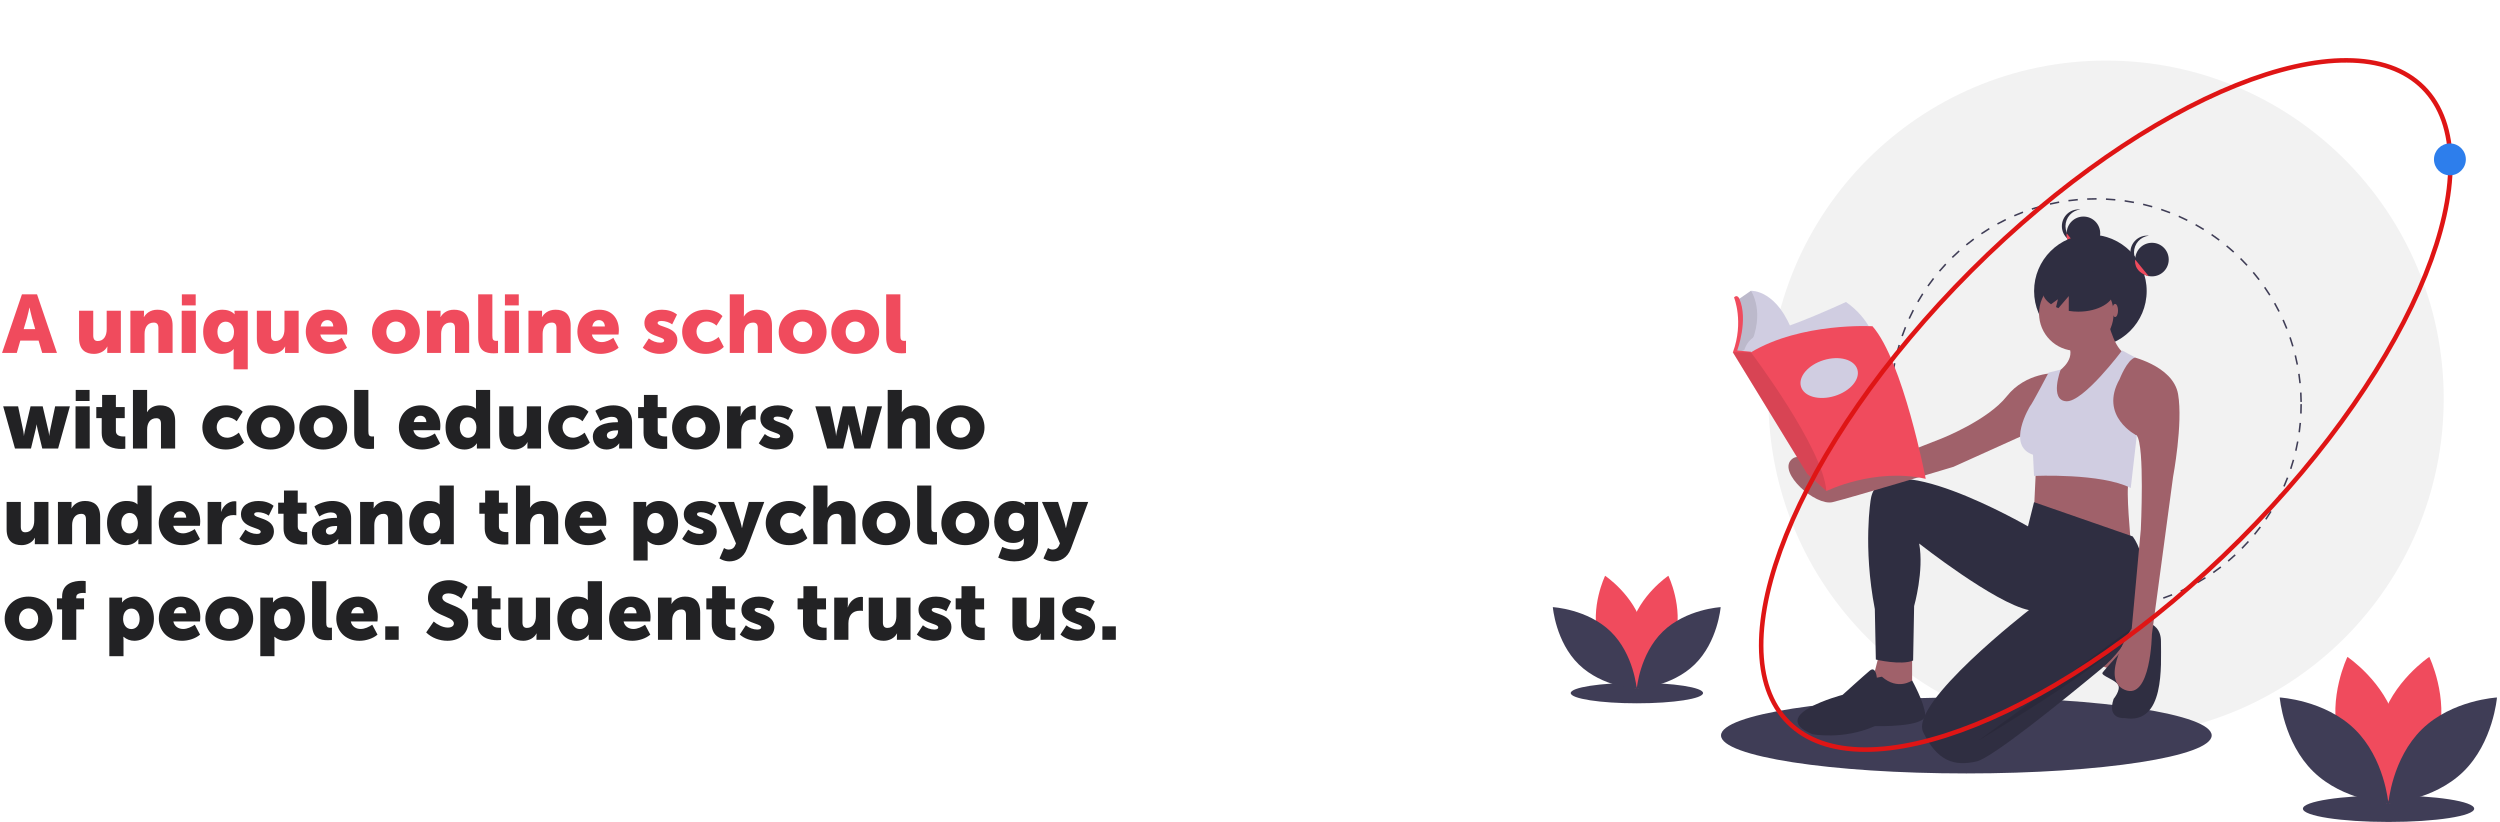 <svg width="1098" height="361" viewBox="0 0 1098 361" fill="none" xmlns="http://www.w3.org/2000/svg">
<path d="M0.892 155H7.372L8.92 149.6H16.948L18.532 155H25.012L16.264 129.26H9.64L0.892 155ZM10.396 144.56L11.872 139.556C12.34 137.936 12.916 135.128 12.916 135.128H12.988C12.988 135.128 13.564 137.936 14.032 139.556L15.472 144.56H10.396ZM34.724 148.484C34.724 153.704 37.64 155.432 41.312 155.432C43.796 155.432 46.1 154.208 47.108 152.228H47.18C47.18 152.228 47.108 152.768 47.108 153.38V155H53.084V136.46H46.856V144.668C46.856 147.44 45.596 149.78 42.932 149.78C41.636 149.78 40.952 149.06 40.952 147.332V136.46H34.724V148.484ZM57.264 155H63.492V146.612C63.492 143.984 64.752 141.68 67.524 141.68C68.892 141.68 69.576 142.4 69.576 144.128V155H75.804V142.976C75.804 137.756 72.888 136.028 69.144 136.028C65.868 136.028 64.104 137.792 63.24 139.232H63.168C63.168 139.232 63.24 138.692 63.24 138.08V136.46H57.264V155ZM79.871 134.12H85.955V129.26H79.871V134.12ZM79.799 155H86.027V136.46H79.799V155ZM89.233 145.712C89.233 151.472 92.545 155.432 97.585 155.432C99.313 155.432 101.329 154.82 102.589 153.344H102.661C102.661 153.344 102.589 153.992 102.589 154.928V162.2H108.817V136.46H102.985V137C102.985 137.612 103.057 138.008 103.057 138.008H102.985C101.689 136.568 99.565 136.028 97.693 136.028C92.761 136.028 89.233 139.844 89.233 145.712ZM95.497 145.712C95.497 142.868 97.189 141.284 99.133 141.284C101.581 141.284 102.769 143.48 102.769 145.712C102.769 148.916 101.005 150.284 99.133 150.284C96.973 150.284 95.497 148.484 95.497 145.712ZM112.806 148.484C112.806 153.704 115.722 155.432 119.394 155.432C121.878 155.432 124.182 154.208 125.19 152.228H125.262C125.262 152.228 125.19 152.768 125.19 153.38V155H131.166V136.46H124.938V144.668C124.938 147.44 123.678 149.78 121.014 149.78C119.718 149.78 119.034 149.06 119.034 147.332V136.46H112.806V148.484ZM134.302 145.712C134.302 150.644 137.866 155.432 144.49 155.432C147.334 155.432 150.394 154.46 152.41 152.732L150.106 148.376C148.594 149.384 146.83 150.248 144.994 150.248C143.014 150.248 141.142 149.204 140.674 146.936H152.374C152.446 146.288 152.518 145.64 152.518 144.992C152.518 139.844 149.422 136.028 143.95 136.028C137.974 136.028 134.302 140.276 134.302 145.712ZM140.818 143.372C141.142 141.896 142.006 140.6 143.806 140.6C145.39 140.6 146.362 141.86 146.362 143.372H140.818ZM163.376 145.784C163.376 151.58 168.056 155.432 173.888 155.432C179.72 155.432 184.4 151.58 184.4 145.784C184.4 139.952 179.72 136.028 173.852 136.028C168.056 136.028 163.376 139.952 163.376 145.784ZM169.676 145.784C169.676 142.976 171.62 141.212 173.888 141.212C176.156 141.212 178.1 142.976 178.1 145.784C178.1 148.556 176.156 150.248 173.888 150.248C171.62 150.248 169.676 148.556 169.676 145.784ZM187.518 155H193.746V146.612C193.746 143.984 195.006 141.68 197.778 141.68C199.146 141.68 199.83 142.4 199.83 144.128V155H206.058V142.976C206.058 137.756 203.142 136.028 199.398 136.028C196.122 136.028 194.358 137.792 193.494 139.232H193.422C193.422 139.232 193.494 138.692 193.494 138.08V136.46H187.518V155ZM210.017 148.16C210.017 154.388 213.545 155.18 216.857 155.18C217.649 155.18 218.297 155.108 218.729 155.072V149.672C218.441 149.708 218.153 149.708 217.973 149.708C216.569 149.708 216.245 149.096 216.245 147.332V129.26H210.017V148.16ZM221.762 134.12H227.846V129.26H221.762V134.12ZM221.69 155H227.918V136.46H221.69V155ZM232.096 155H238.324V146.612C238.324 143.984 239.584 141.68 242.356 141.68C243.724 141.68 244.408 142.4 244.408 144.128V155H250.636V142.976C250.636 137.756 247.72 136.028 243.976 136.028C240.7 136.028 238.936 137.792 238.072 139.232H238C238 139.232 238.072 138.692 238.072 138.08V136.46H232.096V155ZM253.587 145.712C253.587 150.644 257.151 155.432 263.775 155.432C266.619 155.432 269.679 154.46 271.695 152.732L269.391 148.376C267.879 149.384 266.115 150.248 264.279 150.248C262.299 150.248 260.427 149.204 259.959 146.936H271.659C271.731 146.288 271.803 145.64 271.803 144.992C271.803 139.844 268.707 136.028 263.235 136.028C257.259 136.028 253.587 140.276 253.587 145.712ZM260.103 143.372C260.427 141.896 261.291 140.6 263.091 140.6C264.675 140.6 265.647 141.86 265.647 143.372H260.103ZM282.301 152.696C284.353 154.532 287.197 155.432 289.861 155.432C294.613 155.432 297.493 152.804 297.493 149.348C297.493 143.336 288.817 143.804 288.817 141.86C288.817 141.356 289.213 140.96 290.545 140.96C292.129 140.96 294.145 141.608 295.225 142.472L297.349 138.152C295.477 136.64 293.101 136.028 290.725 136.028C286.441 136.028 283.021 138.08 283.021 141.896C283.021 147.98 291.697 147.548 291.697 149.528C291.697 150.104 291.265 150.5 290.005 150.5C288.241 150.5 286.333 149.78 284.965 148.628L282.301 152.696ZM299.607 145.712C299.607 150.824 303.314 155.432 309.939 155.432C313.035 155.432 316.059 154.244 317.895 152.372L315.627 148.016C314.295 149.168 312.351 150.248 310.551 150.248C307.419 150.248 305.907 147.836 305.907 145.64C305.907 143.444 307.383 141.212 310.335 141.212C311.955 141.212 313.611 141.968 314.691 143.012L317.319 138.836C315.483 136.856 312.531 136.028 309.939 136.028C303.279 136.028 299.607 140.744 299.607 145.712ZM320.514 155H326.742V146.648C326.742 143.804 328.074 141.68 330.774 141.68C332.142 141.68 332.826 142.4 332.826 144.128V155H339.054V142.976C339.054 137.756 336.138 136.028 332.394 136.028C329.946 136.028 327.786 137.144 326.742 138.98H326.67C326.67 138.98 326.742 138.332 326.742 137.396V129.26H320.514V155ZM342.005 145.784C342.005 151.58 346.685 155.432 352.517 155.432C358.349 155.432 363.029 151.58 363.029 145.784C363.029 139.952 358.349 136.028 352.481 136.028C346.685 136.028 342.005 139.952 342.005 145.784ZM348.305 145.784C348.305 142.976 350.249 141.212 352.517 141.212C354.785 141.212 356.729 142.976 356.729 145.784C356.729 148.556 354.785 150.248 352.517 150.248C350.249 150.248 348.305 148.556 348.305 145.784ZM365.103 145.784C365.103 151.58 369.783 155.432 375.615 155.432C381.447 155.432 386.127 151.58 386.127 145.784C386.127 139.952 381.447 136.028 375.579 136.028C369.783 136.028 365.103 139.952 365.103 145.784ZM371.403 145.784C371.403 142.976 373.347 141.212 375.615 141.212C377.883 141.212 379.827 142.976 379.827 145.784C379.827 148.556 377.883 150.248 375.615 150.248C373.347 150.248 371.403 148.556 371.403 145.784ZM389.208 148.16C389.208 154.388 392.736 155.18 396.048 155.18C396.84 155.18 397.488 155.108 397.92 155.072V149.672C397.632 149.708 397.344 149.708 397.164 149.708C395.76 149.708 395.436 149.096 395.436 147.332V129.26H389.208V148.16Z" fill="#F04B5D"/>
<path d="M6.58 197H13.6L15.688 188.432C15.94 187.424 16.048 186.452 16.048 186.452H16.12C16.12 186.452 16.228 187.424 16.48 188.432L18.568 197H25.516L30.7 178.46H24.22L21.916 189.404C21.7 190.412 21.664 191.348 21.664 191.348H21.592C21.592 191.348 21.556 190.412 21.304 189.404L18.748 178.46H13.42L10.864 189.404C10.612 190.412 10.54 191.348 10.54 191.348H10.468C10.468 191.348 10.468 190.412 10.252 189.404L7.948 178.46H1.396L6.58 197ZM33.254 176.12H39.338V171.26H33.254V176.12ZM33.182 197H39.41V178.46H33.182V197ZM44.668 190.16C44.668 196.388 50.392 197.18 53.344 197.18C54.064 197.18 54.568 197.108 55.036 197.072V191.672C54.64 191.708 54.424 191.708 54.208 191.708C53.02 191.708 50.896 191.42 50.896 189.332V183.644H54.784V178.784H50.896V173.456H44.848V178.784H42.292V183.644H44.668V190.16ZM58.389 197H64.617V188.648C64.617 185.804 65.949 183.68 68.649 183.68C70.017 183.68 70.701 184.4 70.701 186.128V197H76.929V184.976C76.929 179.756 74.013 178.028 70.269 178.028C67.821 178.028 65.661 179.144 64.617 180.98H64.545C64.545 180.98 64.617 180.332 64.617 179.396V171.26H58.389V197ZM88.88 187.712C88.88 192.824 92.588 197.432 99.212 197.432C102.308 197.432 105.332 196.244 107.168 194.372L104.9 190.016C103.568 191.168 101.624 192.248 99.824 192.248C96.692 192.248 95.18 189.836 95.18 187.64C95.18 185.444 96.656 183.212 99.608 183.212C101.228 183.212 102.884 183.968 103.964 185.012L106.592 180.836C104.756 178.856 101.804 178.028 99.212 178.028C92.552 178.028 88.88 182.744 88.88 187.712ZM108.357 187.784C108.357 193.58 113.037 197.432 118.869 197.432C124.701 197.432 129.381 193.58 129.381 187.784C129.381 181.952 124.701 178.028 118.833 178.028C113.037 178.028 108.357 181.952 108.357 187.784ZM114.657 187.784C114.657 184.976 116.601 183.212 118.869 183.212C121.137 183.212 123.081 184.976 123.081 187.784C123.081 190.556 121.137 192.248 118.869 192.248C116.601 192.248 114.657 190.556 114.657 187.784ZM131.454 187.784C131.454 193.58 136.134 197.432 141.966 197.432C147.798 197.432 152.478 193.58 152.478 187.784C152.478 181.952 147.798 178.028 141.93 178.028C136.134 178.028 131.454 181.952 131.454 187.784ZM137.754 187.784C137.754 184.976 139.698 183.212 141.966 183.212C144.234 183.212 146.178 184.976 146.178 187.784C146.178 190.556 144.234 192.248 141.966 192.248C139.698 192.248 137.754 190.556 137.754 187.784ZM155.56 190.16C155.56 196.388 159.088 197.18 162.4 197.18C163.192 197.18 163.84 197.108 164.272 197.072V191.672C163.984 191.708 163.696 191.708 163.516 191.708C162.112 191.708 161.788 191.096 161.788 189.332V171.26H155.56V190.16ZM175.189 187.712C175.189 192.644 178.753 197.432 185.377 197.432C188.221 197.432 191.281 196.46 193.297 194.732L190.993 190.376C189.481 191.384 187.717 192.248 185.881 192.248C183.901 192.248 182.029 191.204 181.561 188.936H193.261C193.333 188.288 193.405 187.64 193.405 186.992C193.405 181.844 190.309 178.028 184.837 178.028C178.861 178.028 175.189 182.276 175.189 187.712ZM181.705 185.372C182.029 183.896 182.893 182.6 184.693 182.6C186.277 182.6 187.249 183.86 187.249 185.372H181.705ZM195.686 187.712C195.686 193.472 198.998 197.432 204.038 197.432C206.234 197.432 208.25 196.496 209.402 194.732H209.474C209.474 194.732 209.438 195.2 209.438 195.776V197H215.27V171.26H209.042V178.676C209.042 179.144 209.078 179.504 209.078 179.504H209.006C207.782 178.28 205.802 178.028 204.146 178.028C199.214 178.028 195.686 181.844 195.686 187.712ZM201.95 187.712C201.95 184.868 203.642 183.284 205.586 183.284C208.034 183.284 209.222 185.48 209.222 187.712C209.222 190.916 207.458 192.284 205.586 192.284C203.426 192.284 201.95 190.484 201.95 187.712ZM219.26 190.484C219.26 195.704 222.176 197.432 225.848 197.432C228.332 197.432 230.636 196.208 231.644 194.228H231.716C231.716 194.228 231.644 194.768 231.644 195.38V197H237.62V178.46H231.392V186.668C231.392 189.44 230.132 191.78 227.468 191.78C226.172 191.78 225.488 191.06 225.488 189.332V178.46H219.26V190.484ZM240.755 187.712C240.755 192.824 244.463 197.432 251.087 197.432C254.183 197.432 257.207 196.244 259.043 194.372L256.775 190.016C255.443 191.168 253.499 192.248 251.699 192.248C248.567 192.248 247.055 189.836 247.055 187.64C247.055 185.444 248.531 183.212 251.483 183.212C253.103 183.212 254.759 183.968 255.839 185.012L258.467 180.836C256.631 178.856 253.679 178.028 251.087 178.028C244.427 178.028 240.755 182.744 240.755 187.712ZM260.366 191.78C260.366 194.984 262.85 197.432 266.414 197.432C268.538 197.432 270.698 196.46 271.922 194.732H271.994C271.994 194.732 271.922 195.272 271.922 195.884V197H277.61V185.588C277.61 180.872 274.442 178.028 269.33 178.028C266.306 178.028 263.066 179.216 261.482 180.44L263.642 184.832C265.118 183.86 266.954 183.068 268.754 183.068C270.122 183.068 271.382 183.572 271.382 185.12V185.444H270.842C266.27 185.444 260.366 186.812 260.366 191.78ZM266.522 191.204C266.522 189.512 268.97 189.008 270.878 189.008H271.454V189.512C271.454 191.024 270.086 192.788 268.286 192.788C267.134 192.788 266.522 192.068 266.522 191.204ZM282.641 190.16C282.641 196.388 288.365 197.18 291.317 197.18C292.037 197.18 292.541 197.108 293.009 197.072V191.672C292.613 191.708 292.397 191.708 292.181 191.708C290.993 191.708 288.869 191.42 288.869 189.332V183.644H292.757V178.784H288.869V173.456H282.821V178.784H280.265V183.644H282.641V190.16ZM295.177 187.784C295.177 193.58 299.857 197.432 305.689 197.432C311.521 197.432 316.201 193.58 316.201 187.784C316.201 181.952 311.521 178.028 305.653 178.028C299.857 178.028 295.177 181.952 295.177 187.784ZM301.477 187.784C301.477 184.976 303.421 183.212 305.689 183.212C307.957 183.212 309.901 184.976 309.901 187.784C309.901 190.556 307.957 192.248 305.689 192.248C303.421 192.248 301.477 190.556 301.477 187.784ZM319.318 197H325.546V189.8C325.546 186.416 327.202 184.22 330.658 184.22C331.09 184.22 331.702 184.256 331.918 184.328V178.208C331.702 178.172 331.45 178.136 331.198 178.136C328.426 178.136 326.086 180.224 325.294 182.744H325.222C325.222 182.744 325.294 182.204 325.294 181.592V178.46H319.318V197ZM333.243 194.696C335.295 196.532 338.139 197.432 340.803 197.432C345.555 197.432 348.435 194.804 348.435 191.348C348.435 185.336 339.759 185.804 339.759 183.86C339.759 183.356 340.155 182.96 341.487 182.96C343.071 182.96 345.087 183.608 346.167 184.472L348.291 180.152C346.419 178.64 344.043 178.028 341.667 178.028C337.383 178.028 333.963 180.08 333.963 183.896C333.963 189.98 342.639 189.548 342.639 191.528C342.639 192.104 342.207 192.5 340.947 192.5C339.183 192.5 337.275 191.78 335.907 190.628L333.243 194.696ZM363.275 197H370.295L372.383 188.432C372.635 187.424 372.743 186.452 372.743 186.452H372.815C372.815 186.452 372.923 187.424 373.175 188.432L375.263 197H382.211L387.395 178.46H380.915L378.611 189.404C378.395 190.412 378.359 191.348 378.359 191.348H378.287C378.287 191.348 378.251 190.412 377.999 189.404L375.443 178.46H370.115L367.559 189.404C367.307 190.412 367.235 191.348 367.235 191.348H367.163C367.163 191.348 367.163 190.412 366.947 189.404L364.643 178.46H358.091L363.275 197ZM389.877 197H396.105V188.648C396.105 185.804 397.437 183.68 400.137 183.68C401.505 183.68 402.189 184.4 402.189 186.128V197H408.417V184.976C408.417 179.756 405.501 178.028 401.757 178.028C399.309 178.028 397.149 179.144 396.105 180.98H396.033C396.033 180.98 396.105 180.332 396.105 179.396V171.26H389.877V197ZM411.368 187.784C411.368 193.58 416.048 197.432 421.88 197.432C427.712 197.432 432.392 193.58 432.392 187.784C432.392 181.952 427.712 178.028 421.844 178.028C416.048 178.028 411.368 181.952 411.368 187.784ZM417.668 187.784C417.668 184.976 419.612 183.212 421.88 183.212C424.148 183.212 426.092 184.976 426.092 187.784C426.092 190.556 424.148 192.248 421.88 192.248C419.612 192.248 417.668 190.556 417.668 187.784ZM2.908 232.484C2.908 237.704 5.824 239.432 9.496 239.432C11.98 239.432 14.284 238.208 15.292 236.228H15.364C15.364 236.228 15.292 236.768 15.292 237.38V239H21.268V220.46H15.04V228.668C15.04 231.44 13.78 233.78 11.116 233.78C9.82 233.78 9.136 233.06 9.136 231.332V220.46H2.908V232.484ZM25.447 239H31.675V230.612C31.675 227.984 32.935 225.68 35.707 225.68C37.075 225.68 37.759 226.4 37.759 228.128V239H43.987V226.976C43.987 221.756 41.071 220.028 37.327 220.028C34.051 220.028 32.287 221.792 31.423 223.232H31.351C31.351 223.232 31.423 222.692 31.423 222.08V220.46H25.447V239ZM47.011 229.712C47.011 235.472 50.322 239.432 55.362 239.432C57.559 239.432 59.575 238.496 60.727 236.732H60.798C60.798 236.732 60.763 237.2 60.763 237.776V239H66.594V213.26H60.367V220.676C60.367 221.144 60.403 221.504 60.403 221.504H60.331C59.106 220.28 57.127 220.028 55.471 220.028C50.538 220.028 47.011 223.844 47.011 229.712ZM53.275 229.712C53.275 226.868 54.967 225.284 56.91 225.284C59.358 225.284 60.547 227.48 60.547 229.712C60.547 232.916 58.782 234.284 56.91 234.284C54.751 234.284 53.275 232.484 53.275 229.712ZM69.72 229.712C69.72 234.644 73.284 239.432 79.908 239.432C82.752 239.432 85.812 238.46 87.828 236.732L85.524 232.376C84.012 233.384 82.248 234.248 80.412 234.248C78.432 234.248 76.56 233.204 76.092 230.936H87.792C87.864 230.288 87.936 229.64 87.936 228.992C87.936 223.844 84.84 220.028 79.368 220.028C73.392 220.028 69.72 224.276 69.72 229.712ZM76.236 227.372C76.56 225.896 77.424 224.6 79.224 224.6C80.808 224.6 81.78 225.86 81.78 227.372H76.236ZM91.19 239H97.418V231.8C97.418 228.416 99.074 226.22 102.53 226.22C102.962 226.22 103.574 226.256 103.79 226.328V220.208C103.574 220.172 103.322 220.136 103.07 220.136C100.298 220.136 97.958 222.224 97.166 224.744H97.094C97.094 224.744 97.166 224.204 97.166 223.592V220.46H91.19V239ZM105.114 236.696C107.166 238.532 110.01 239.432 112.674 239.432C117.426 239.432 120.306 236.804 120.306 233.348C120.306 227.336 111.63 227.804 111.63 225.86C111.63 225.356 112.026 224.96 113.358 224.96C114.942 224.96 116.958 225.608 118.038 226.472L120.162 222.152C118.29 220.64 115.914 220.028 113.538 220.028C109.254 220.028 105.834 222.08 105.834 225.896C105.834 231.98 114.51 231.548 114.51 233.528C114.51 234.104 114.078 234.5 112.818 234.5C111.054 234.5 109.146 233.78 107.778 232.628L105.114 236.696ZM124.543 232.16C124.543 238.388 130.267 239.18 133.219 239.18C133.939 239.18 134.443 239.108 134.911 239.072V233.672C134.515 233.708 134.299 233.708 134.083 233.708C132.895 233.708 130.771 233.42 130.771 231.332V225.644H134.659V220.784H130.771V215.456H124.723V220.784H122.167V225.644H124.543V232.16ZM136.968 233.78C136.968 236.984 139.452 239.432 143.016 239.432C145.14 239.432 147.3 238.46 148.524 236.732H148.596C148.596 236.732 148.524 237.272 148.524 237.884V239H154.212V227.588C154.212 222.872 151.044 220.028 145.932 220.028C142.908 220.028 139.668 221.216 138.084 222.44L140.244 226.832C141.72 225.86 143.556 225.068 145.356 225.068C146.724 225.068 147.984 225.572 147.984 227.12V227.444H147.444C142.872 227.444 136.968 228.812 136.968 233.78ZM143.124 233.204C143.124 231.512 145.572 231.008 147.48 231.008H148.056V231.512C148.056 233.024 146.688 234.788 144.888 234.788C143.736 234.788 143.124 234.068 143.124 233.204ZM158.162 239H164.39V230.612C164.39 227.984 165.65 225.68 168.422 225.68C169.79 225.68 170.474 226.4 170.474 228.128V239H176.702V226.976C176.702 221.756 173.786 220.028 170.042 220.028C166.766 220.028 165.002 221.792 164.138 223.232H164.066C164.066 223.232 164.138 222.692 164.138 222.08V220.46H158.162V239ZM179.725 229.712C179.725 235.472 183.037 239.432 188.077 239.432C190.273 239.432 192.289 238.496 193.441 236.732H193.513C193.513 236.732 193.477 237.2 193.477 237.776V239H199.309V213.26H193.081V220.676C193.081 221.144 193.117 221.504 193.117 221.504H193.045C191.821 220.28 189.841 220.028 188.185 220.028C183.253 220.028 179.725 223.844 179.725 229.712ZM185.989 229.712C185.989 226.868 187.681 225.284 189.625 225.284C192.073 225.284 193.261 227.48 193.261 229.712C193.261 232.916 191.497 234.284 189.625 234.284C187.465 234.284 185.989 232.484 185.989 229.712ZM212.891 232.16C212.891 238.388 218.615 239.18 221.567 239.18C222.287 239.18 222.791 239.108 223.259 239.072V233.672C222.863 233.708 222.647 233.708 222.431 233.708C221.243 233.708 219.119 233.42 219.119 231.332V225.644H223.007V220.784H219.119V215.456H213.071V220.784H210.515V225.644H212.891V232.16ZM226.611 239H232.839V230.648C232.839 227.804 234.171 225.68 236.871 225.68C238.239 225.68 238.923 226.4 238.923 228.128V239H245.151V226.976C245.151 221.756 242.235 220.028 238.491 220.028C236.043 220.028 233.883 221.144 232.839 222.98H232.767C232.767 222.98 232.839 222.332 232.839 221.396V213.26H226.611V239ZM248.103 229.712C248.103 234.644 251.667 239.432 258.291 239.432C261.135 239.432 264.195 238.46 266.211 236.732L263.907 232.376C262.395 233.384 260.631 234.248 258.795 234.248C256.815 234.248 254.943 233.204 254.475 230.936H266.175C266.247 230.288 266.319 229.64 266.319 228.992C266.319 223.844 263.223 220.028 257.751 220.028C251.775 220.028 248.103 224.276 248.103 229.712ZM254.619 227.372C254.943 225.896 255.807 224.6 257.607 224.6C259.191 224.6 260.163 225.86 260.163 227.372H254.619ZM278.221 246.2H284.449V239.252C284.449 238.316 284.377 237.668 284.377 237.668H284.449C285.781 238.82 287.437 239.432 289.165 239.432C294.097 239.432 297.805 235.616 297.805 229.748C297.805 223.988 294.493 220.028 289.453 220.028C287.221 220.028 285.097 220.892 283.837 222.584H283.765C283.765 222.584 283.837 222.008 283.837 221.396V220.46H278.221V246.2ZM284.269 229.856C284.269 226.652 286.033 225.284 287.905 225.284C290.065 225.284 291.541 227.084 291.541 229.856C291.541 232.7 289.849 234.284 287.905 234.284C285.457 234.284 284.269 232.088 284.269 229.856ZM299.598 236.696C301.65 238.532 304.494 239.432 307.158 239.432C311.91 239.432 314.79 236.804 314.79 233.348C314.79 227.336 306.114 227.804 306.114 225.86C306.114 225.356 306.51 224.96 307.842 224.96C309.426 224.96 311.442 225.608 312.522 226.472L314.646 222.152C312.774 220.64 310.398 220.028 308.022 220.028C303.738 220.028 300.318 222.08 300.318 225.896C300.318 231.98 308.994 231.548 308.994 233.528C308.994 234.104 308.562 234.5 307.302 234.5C305.538 234.5 303.63 233.78 302.262 232.628L299.598 236.696ZM317.987 240.692L316.007 245.264C316.007 245.264 317.879 246.56 320.327 246.56C323.279 246.56 326.519 245.12 328.067 240.98L335.663 220.46H328.859L326.519 229.1C326.267 230.108 325.907 231.872 325.907 231.872H325.835C325.835 231.872 325.475 230 325.151 228.992L322.415 220.46H315.359L323.243 238.64L322.883 239.504C322.235 241.088 320.903 241.376 319.895 241.376C318.995 241.376 317.987 240.692 317.987 240.692ZM336.31 229.712C336.31 234.824 340.018 239.432 346.642 239.432C349.738 239.432 352.762 238.244 354.598 236.372L352.33 232.016C350.998 233.168 349.054 234.248 347.254 234.248C344.122 234.248 342.61 231.836 342.61 229.64C342.61 227.444 344.086 225.212 347.038 225.212C348.658 225.212 350.314 225.968 351.394 227.012L354.022 222.836C352.186 220.856 349.234 220.028 346.642 220.028C339.982 220.028 336.31 224.744 336.31 229.712ZM357.217 239H363.445V230.648C363.445 227.804 364.777 225.68 367.477 225.68C368.845 225.68 369.529 226.4 369.529 228.128V239H375.757V226.976C375.757 221.756 372.841 220.028 369.097 220.028C366.649 220.028 364.489 221.144 363.445 222.98H363.373C363.373 222.98 363.445 222.332 363.445 221.396V213.26H357.217V239ZM378.708 229.784C378.708 235.58 383.388 239.432 389.22 239.432C395.052 239.432 399.732 235.58 399.732 229.784C399.732 223.952 395.052 220.028 389.184 220.028C383.388 220.028 378.708 223.952 378.708 229.784ZM385.008 229.784C385.008 226.976 386.952 225.212 389.22 225.212C391.488 225.212 393.432 226.976 393.432 229.784C393.432 232.556 391.488 234.248 389.22 234.248C386.952 234.248 385.008 232.556 385.008 229.784ZM402.814 232.16C402.814 238.388 406.342 239.18 409.654 239.18C410.446 239.18 411.094 239.108 411.526 239.072V233.672C411.238 233.708 410.95 233.708 410.77 233.708C409.366 233.708 409.042 233.096 409.042 231.332V213.26H402.814V232.16ZM413.442 229.784C413.442 235.58 418.122 239.432 423.954 239.432C429.786 239.432 434.466 235.58 434.466 229.784C434.466 223.952 429.786 220.028 423.918 220.028C418.122 220.028 413.442 223.952 413.442 229.784ZM419.742 229.784C419.742 226.976 421.686 225.212 423.954 225.212C426.222 225.212 428.166 226.976 428.166 229.784C428.166 232.556 426.222 234.248 423.954 234.248C421.686 234.248 419.742 232.556 419.742 229.784ZM440.176 240.188L438.412 244.904C440.212 245.84 442.948 246.56 445.432 246.56C450.508 246.56 455.908 244.076 455.908 237.308V220.46H450.076V221.396C450.076 221.612 450.112 221.828 450.112 221.828H450.004C448.708 220.532 446.728 220.028 444.964 220.028C439.348 220.028 436.648 224.42 436.648 229.136C436.648 233.888 439.42 238.46 445 238.46C447.16 238.46 448.564 237.812 449.644 236.516H449.716C449.716 236.516 449.68 236.984 449.68 237.2V237.812C449.68 240.548 447.628 241.376 445.396 241.376C443.524 241.376 441.724 240.944 440.176 240.188ZM442.912 228.92C442.912 226.796 444.028 225.212 446.224 225.212C448.096 225.212 449.824 225.932 449.824 229.208C449.824 232.448 448.096 233.276 446.476 233.276C443.992 233.276 442.912 231.224 442.912 228.92ZM460.264 240.692L458.284 245.264C458.284 245.264 460.156 246.56 462.604 246.56C465.556 246.56 468.796 245.12 470.344 240.98L477.94 220.46H471.136L468.796 229.1C468.544 230.108 468.184 231.872 468.184 231.872H468.112C468.112 231.872 467.752 230 467.428 228.992L464.692 220.46H457.636L465.52 238.64L465.16 239.504C464.512 241.088 463.18 241.376 462.172 241.376C461.272 241.376 460.264 240.692 460.264 240.692ZM2.044 271.784C2.044 277.58 6.724 281.432 12.556 281.432C18.388 281.432 23.068 277.58 23.068 271.784C23.068 265.952 18.388 262.028 12.52 262.028C6.724 262.028 2.044 265.952 2.044 271.784ZM8.344 271.784C8.344 268.976 10.288 267.212 12.556 267.212C14.824 267.212 16.768 268.976 16.768 271.784C16.768 274.556 14.824 276.248 12.556 276.248C10.288 276.248 8.344 274.556 8.344 271.784ZM27.272 281H33.5V267.644H36.92V262.784H33.5V262.208C33.5 260.624 35.408 260.408 36.632 260.408C37.1 260.408 37.496 260.444 37.64 260.48V255.224C36.992 255.116 36.416 255.116 35.768 255.116C32.78 255.116 27.272 255.944 27.272 262.028V262.784H25.004V267.644H27.272V281ZM48.018 288.2H54.246V281.252C54.246 280.316 54.174 279.668 54.174 279.668H54.246C55.578 280.82 57.234 281.432 58.962 281.432C63.894 281.432 67.602 277.616 67.602 271.748C67.602 265.988 64.29 262.028 59.25 262.028C57.018 262.028 54.894 262.892 53.634 264.584H53.562C53.562 264.584 53.634 264.008 53.634 263.396V262.46H48.018V288.2ZM54.066 271.856C54.066 268.652 55.83 267.284 57.702 267.284C59.862 267.284 61.338 269.084 61.338 271.856C61.338 274.7 59.646 276.284 57.702 276.284C55.254 276.284 54.066 274.088 54.066 271.856ZM69.755 271.712C69.755 276.644 73.319 281.432 79.943 281.432C82.787 281.432 85.847 280.46 87.863 278.732L85.559 274.376C84.047 275.384 82.283 276.248 80.447 276.248C78.467 276.248 76.595 275.204 76.127 272.936H87.827C87.899 272.288 87.971 271.64 87.971 270.992C87.971 265.844 84.875 262.028 79.403 262.028C73.427 262.028 69.755 266.276 69.755 271.712ZM76.271 269.372C76.595 267.896 77.459 266.6 79.259 266.6C80.843 266.6 81.815 267.86 81.815 269.372H76.271ZM90.181 271.784C90.181 277.58 94.861 281.432 100.693 281.432C106.525 281.432 111.205 277.58 111.205 271.784C111.205 265.952 106.525 262.028 100.657 262.028C94.861 262.028 90.181 265.952 90.181 271.784ZM96.481 271.784C96.481 268.976 98.425 267.212 100.693 267.212C102.961 267.212 104.905 268.976 104.905 271.784C104.905 274.556 102.961 276.248 100.693 276.248C98.425 276.248 96.481 274.556 96.481 271.784ZM114.322 288.2H120.55V281.252C120.55 280.316 120.478 279.668 120.478 279.668H120.55C121.882 280.82 123.538 281.432 125.266 281.432C130.198 281.432 133.906 277.616 133.906 271.748C133.906 265.988 130.594 262.028 125.554 262.028C123.322 262.028 121.198 262.892 119.938 264.584H119.866C119.866 264.584 119.938 264.008 119.938 263.396V262.46H114.322V288.2ZM120.37 271.856C120.37 268.652 122.134 267.284 124.006 267.284C126.166 267.284 127.642 269.084 127.642 271.856C127.642 274.7 125.95 276.284 124.006 276.284C121.558 276.284 120.37 274.088 120.37 271.856ZM137.068 274.16C137.068 280.388 140.596 281.18 143.908 281.18C144.7 281.18 145.348 281.108 145.78 281.072V275.672C145.492 275.708 145.204 275.708 145.024 275.708C143.62 275.708 143.296 275.096 143.296 273.332V255.26H137.068V274.16ZM147.696 271.712C147.696 276.644 151.26 281.432 157.884 281.432C160.728 281.432 163.788 280.46 165.804 278.732L163.5 274.376C161.988 275.384 160.224 276.248 158.388 276.248C156.408 276.248 154.536 275.204 154.068 272.936H165.768C165.84 272.288 165.912 271.64 165.912 270.992C165.912 265.844 162.816 262.028 157.344 262.028C151.368 262.028 147.696 266.276 147.696 271.712ZM154.212 269.372C154.536 267.896 155.4 266.6 157.2 266.6C158.784 266.6 159.756 267.86 159.756 269.372H154.212ZM169.202 281H175.106V275.096H169.202V281ZM187.174 277.76C189.622 280.208 193.15 281.432 196.498 281.432C202.438 281.432 205.642 277.724 205.642 273.404C205.642 265.268 194.266 266.132 194.266 262.46C194.266 261.416 195.094 260.624 197.002 260.624C199.018 260.624 201.25 261.632 202.69 262.892L205.354 257.744C203.122 255.764 200.17 254.828 197.29 254.828C191.89 254.828 187.966 257.96 187.966 262.712C187.966 270.776 199.342 270.2 199.342 273.836C199.342 274.844 198.442 275.636 196.678 275.636C194.374 275.636 191.926 274.232 190.486 272.972L187.174 277.76ZM209.691 274.16C209.691 280.388 215.415 281.18 218.367 281.18C219.087 281.18 219.591 281.108 220.059 281.072V275.672C219.663 275.708 219.447 275.708 219.231 275.708C218.043 275.708 215.919 275.42 215.919 273.332V267.644H219.807V262.784H215.919V257.456H209.871V262.784H207.315V267.644H209.691V274.16ZM223.232 274.484C223.232 279.704 226.148 281.432 229.82 281.432C232.304 281.432 234.608 280.208 235.616 278.228H235.688C235.688 278.228 235.616 278.768 235.616 279.38V281H241.592V262.46H235.364V270.668C235.364 273.44 234.104 275.78 231.44 275.78C230.144 275.78 229.46 275.06 229.46 273.332V262.46H223.232V274.484ZM244.8 271.712C244.8 277.472 248.112 281.432 253.152 281.432C255.348 281.432 257.364 280.496 258.516 278.732H258.588C258.588 278.732 258.552 279.2 258.552 279.776V281H264.384V255.26H258.156V262.676C258.156 263.144 258.192 263.504 258.192 263.504H258.12C256.896 262.28 254.916 262.028 253.26 262.028C248.328 262.028 244.8 265.844 244.8 271.712ZM251.064 271.712C251.064 268.868 252.756 267.284 254.7 267.284C257.148 267.284 258.336 269.48 258.336 271.712C258.336 274.916 256.572 276.284 254.7 276.284C252.54 276.284 251.064 274.484 251.064 271.712ZM267.509 271.712C267.509 276.644 271.073 281.432 277.697 281.432C280.541 281.432 283.601 280.46 285.617 278.732L283.313 274.376C281.801 275.384 280.037 276.248 278.201 276.248C276.221 276.248 274.349 275.204 273.881 272.936H285.581C285.653 272.288 285.725 271.64 285.725 270.992C285.725 265.844 282.629 262.028 277.157 262.028C271.181 262.028 267.509 266.276 267.509 271.712ZM274.025 269.372C274.349 267.896 275.213 266.6 277.013 266.6C278.597 266.6 279.569 267.86 279.569 269.372H274.025ZM288.979 281H295.207V272.612C295.207 269.984 296.467 267.68 299.239 267.68C300.607 267.68 301.291 268.4 301.291 270.128V281H307.519V268.976C307.519 263.756 304.603 262.028 300.859 262.028C297.583 262.028 295.819 263.792 294.955 265.232H294.883C294.883 265.232 294.955 264.692 294.955 264.08V262.46H288.979V281ZM312.594 274.16C312.594 280.388 318.318 281.18 321.27 281.18C321.99 281.18 322.494 281.108 322.962 281.072V275.672C322.566 275.708 322.35 275.708 322.134 275.708C320.946 275.708 318.822 275.42 318.822 273.332V267.644H322.71V262.784H318.822V257.456H312.774V262.784H310.218V267.644H312.594V274.16ZM324.911 278.696C326.963 280.532 329.807 281.432 332.471 281.432C337.223 281.432 340.103 278.804 340.103 275.348C340.103 269.336 331.427 269.804 331.427 267.86C331.427 267.356 331.823 266.96 333.155 266.96C334.739 266.96 336.755 267.608 337.835 268.472L339.959 264.152C338.087 262.64 335.711 262.028 333.335 262.028C329.051 262.028 325.631 264.08 325.631 267.896C325.631 273.98 334.307 273.548 334.307 275.528C334.307 276.104 333.875 276.5 332.615 276.5C330.851 276.5 328.943 275.78 327.575 274.628L324.911 278.696ZM352.672 274.16C352.672 280.388 358.396 281.18 361.348 281.18C362.068 281.18 362.572 281.108 363.04 281.072V275.672C362.644 275.708 362.428 275.708 362.212 275.708C361.024 275.708 358.9 275.42 358.9 273.332V267.644H362.788V262.784H358.9V257.456H352.852V262.784H350.296V267.644H352.672V274.16ZM366.393 281H372.621V273.8C372.621 270.416 374.277 268.22 377.733 268.22C378.165 268.22 378.777 268.256 378.993 268.328V262.208C378.777 262.172 378.525 262.136 378.273 262.136C375.501 262.136 373.161 264.224 372.369 266.744H372.297C372.297 266.744 372.369 266.204 372.369 265.592V262.46H366.393V281ZM381.541 274.484C381.541 279.704 384.457 281.432 388.129 281.432C390.613 281.432 392.917 280.208 393.925 278.228H393.997C393.997 278.228 393.925 278.768 393.925 279.38V281H399.901V262.46H393.673V270.668C393.673 273.44 392.413 275.78 389.749 275.78C388.453 275.78 387.769 275.06 387.769 273.332V262.46H381.541V274.484ZM402.676 278.696C404.728 280.532 407.572 281.432 410.236 281.432C414.988 281.432 417.868 278.804 417.868 275.348C417.868 269.336 409.192 269.804 409.192 267.86C409.192 267.356 409.588 266.96 410.92 266.96C412.504 266.96 414.52 267.608 415.6 268.472L417.724 264.152C415.852 262.64 413.476 262.028 411.1 262.028C406.816 262.028 403.396 264.08 403.396 267.896C403.396 273.98 412.072 273.548 412.072 275.528C412.072 276.104 411.64 276.5 410.38 276.5C408.616 276.5 406.708 275.78 405.34 274.628L402.676 278.696ZM422.106 274.16C422.106 280.388 427.83 281.18 430.782 281.18C431.502 281.18 432.006 281.108 432.474 281.072V275.672C432.078 275.708 431.862 275.708 431.646 275.708C430.458 275.708 428.334 275.42 428.334 273.332V267.644H432.222V262.784H428.334V257.456H422.286V262.784H419.73V267.644H422.106V274.16ZM444.646 274.484C444.646 279.704 447.562 281.432 451.234 281.432C453.718 281.432 456.022 280.208 457.03 278.228H457.102C457.102 278.228 457.03 278.768 457.03 279.38V281H463.006V262.46H456.778V270.668C456.778 273.44 455.518 275.78 452.854 275.78C451.558 275.78 450.874 275.06 450.874 273.332V262.46H444.646V274.484ZM465.782 278.696C467.834 280.532 470.678 281.432 473.342 281.432C478.094 281.432 480.974 278.804 480.974 275.348C480.974 269.336 472.298 269.804 472.298 267.86C472.298 267.356 472.694 266.96 474.026 266.96C475.61 266.96 477.626 267.608 478.706 268.472L480.83 264.152C478.958 262.64 476.582 262.028 474.206 262.028C469.922 262.028 466.502 264.08 466.502 267.896C466.502 273.98 475.178 273.548 475.178 275.528C475.178 276.104 474.746 276.5 473.486 276.5C471.722 276.5 469.814 275.78 468.446 274.628L465.782 278.696ZM484.167 281H490.071V275.096H484.167V281Z" fill="#222224"/>
<g clip-path="url(#clip0)">
<path d="M718.921 308.891C734.969 308.891 747.978 306.876 747.978 304.389C747.978 301.902 734.969 299.887 718.921 299.887C702.873 299.887 689.863 301.902 689.863 304.389C689.863 306.876 702.873 308.891 718.921 308.891Z" fill="#3F3D56"/>
<path d="M924.987 323.593C1006.89 323.593 1073.28 257.11 1073.28 175.099C1073.28 93.088 1006.89 26.605 924.987 26.605C843.084 26.605 776.689 93.088 776.689 175.099C776.689 257.11 843.084 323.593 924.987 323.593Z" fill="#F2F2F2"/>
<path d="M920.5 268C919.545 268 918.581 267.985 917.634 267.955L917.656 267.268C919.015 267.31 920.402 267.322 921.768 267.303L921.777 267.991C921.352 267.997 920.926 268 920.5 268ZM925.918 267.84L925.878 267.154C927.239 267.073 928.618 266.96 929.976 266.818L930.048 267.502C928.679 267.646 927.29 267.76 925.918 267.84H925.918ZM913.497 267.733C912.124 267.628 910.737 267.49 909.374 267.323L909.458 266.64C910.811 266.806 912.187 266.943 913.55 267.047L913.497 267.733ZM934.157 266.976L934.054 266.296C935.406 266.091 936.769 265.853 938.104 265.588L938.238 266.262C936.893 266.529 935.52 266.77 934.157 266.976H934.157ZM905.274 266.725C903.918 266.495 902.549 266.231 901.206 265.939L901.352 265.266C902.685 265.556 904.044 265.818 905.389 266.046L905.274 266.725ZM942.283 265.361L942.117 264.693C943.445 264.365 944.78 264.002 946.086 263.615L946.281 264.275C944.965 264.665 943.62 265.031 942.283 265.361ZM897.178 264.967C895.848 264.613 894.51 264.224 893.2 263.81L893.407 263.154C894.707 263.565 896.035 263.951 897.355 264.302L897.178 264.967ZM950.225 263.005L949.999 262.355C951.288 261.907 952.584 261.423 953.851 260.916L954.107 261.555C952.83 262.066 951.524 262.554 950.225 263.005H950.225ZM889.268 262.466C887.976 261.991 886.676 261.479 885.405 260.943L885.672 260.309C886.934 260.84 888.224 261.349 889.506 261.82L889.268 262.466ZM957.909 259.931L957.624 259.304C958.861 258.742 960.105 258.142 961.32 257.521L961.633 258.133C960.409 258.76 959.156 259.364 957.909 259.931H957.909ZM881.617 259.244C880.375 258.653 879.128 258.023 877.912 257.373L878.237 256.766C879.444 257.411 880.68 258.036 881.913 258.623L881.617 259.244ZM965.272 256.167L964.931 255.569C966.118 254.892 967.303 254.18 968.451 253.453L968.819 254.035C967.661 254.767 966.468 255.485 965.272 256.167ZM874.299 255.335C873.117 254.632 871.935 253.891 870.783 253.132L871.162 252.558C872.304 253.311 873.478 254.046 874.65 254.743L874.299 255.335ZM972.266 251.742L971.872 251.178C972.989 250.398 974.104 249.58 975.186 248.749L975.605 249.295C974.515 250.132 973.392 250.956 972.266 251.742ZM867.373 250.773C866.262 249.966 865.153 249.121 864.075 248.261L864.504 247.723C865.574 248.577 866.675 249.416 867.777 250.216L867.373 250.773ZM978.83 246.697L978.387 246.171C979.428 245.292 980.464 244.376 981.467 243.449L981.934 243.954C980.924 244.889 979.88 245.812 978.83 246.697ZM860.895 245.601C859.861 244.695 858.833 243.753 857.841 242.8L858.317 242.303C859.302 243.249 860.322 244.184 861.348 245.083L860.895 245.601ZM984.911 241.072L984.421 240.589C985.382 239.616 986.331 238.609 987.244 237.597L987.755 238.057C986.836 239.078 985.879 240.092 984.911 241.072ZM854.917 239.864C853.968 238.866 853.031 237.834 852.131 236.798L852.651 236.347C853.544 237.375 854.474 238.399 855.416 239.389L854.917 239.864ZM990.458 234.915L989.927 234.479C990.794 233.423 991.648 232.334 992.466 231.241L993.017 231.653C992.193 232.754 991.333 233.852 990.458 234.915ZM849.488 233.609C848.636 232.532 847.796 231.42 846.993 230.304L847.552 229.902C848.349 231.009 849.182 232.113 850.028 233.182L849.488 233.609ZM995.423 228.276L994.854 227.89C995.622 226.76 996.373 225.597 997.088 224.432L997.675 224.792C996.954 225.966 996.197 227.138 995.423 228.276ZM844.653 226.89C843.903 225.74 843.169 224.557 842.471 223.373L843.064 223.024C843.757 224.199 844.485 225.373 845.229 226.513L844.653 226.89ZM999.764 221.208L999.162 220.876C999.823 219.68 1000.46 218.452 1001.07 217.226L1001.69 217.531C1001.08 218.766 1000.43 220.004 999.764 221.208ZM840.453 219.761C839.811 218.548 839.189 217.303 838.604 216.062L839.226 215.768C839.807 217 840.425 218.236 841.061 219.439L840.453 219.761ZM1003.44 213.768L1002.81 213.492C1003.36 212.24 1003.88 210.957 1004.37 209.68L1005.02 209.927C1004.52 211.214 1003.99 212.506 1003.44 213.768ZM836.926 212.283C836.398 211.017 835.893 209.722 835.424 208.433L836.071 208.197C836.536 209.477 837.038 210.762 837.561 212.019L836.926 212.283ZM1006.42 206.015L1005.76 205.799C1006.19 204.505 1006.6 203.182 1006.97 201.867L1007.63 202.053C1007.26 203.378 1006.85 204.711 1006.42 206.015V206.015ZM834.099 204.507C833.689 203.195 833.304 201.856 832.955 200.524L833.621 200.349C833.967 201.671 834.349 203 834.755 204.302L834.099 204.507ZM1008.66 198.04L1007.99 197.884C1008.3 196.557 1008.58 195.203 1008.83 193.858L1009.5 193.982C1009.25 195.338 1008.97 196.702 1008.66 198.04V198.04ZM831.997 196.493C831.71 195.149 831.45 193.78 831.225 192.422L831.904 192.309C832.127 193.657 832.385 195.015 832.67 196.349L831.997 196.493ZM1010.16 189.892L1009.48 189.798C1009.66 188.451 1009.82 187.076 1009.94 185.713L1010.63 185.775C1010.5 187.149 1010.34 188.534 1010.16 189.892V189.892ZM830.64 188.321C830.478 186.958 830.345 185.571 830.244 184.197L830.931 184.146C831.03 185.51 831.163 186.887 831.324 188.239L830.64 188.321ZM1010.91 181.642L1010.22 181.611C1010.28 180.247 1010.31 178.864 1010.31 177.5H1011C1011 178.874 1010.97 180.268 1010.91 181.642V181.642ZM830.036 180.058C830.012 179.214 830 178.354 830 177.5C830 176.97 830.005 176.442 830.014 175.914L830.702 175.926C830.693 176.45 830.688 176.974 830.688 177.5C830.688 178.347 830.7 179.202 830.723 180.039L830.036 180.058ZM1010.31 176.54C1010.29 175.175 1010.25 173.792 1010.17 172.429L1010.86 172.391C1010.93 173.765 1010.98 175.158 1010.99 176.533L1010.31 176.54ZM830.865 171.818L830.178 171.775C830.264 170.4 830.383 169.011 830.53 167.647L831.215 167.721C831.068 169.075 830.95 170.453 830.865 171.818ZM1009.85 168.33C1009.71 166.973 1009.54 165.601 1009.34 164.25L1010.02 164.149C1010.22 165.511 1010.4 166.894 1010.53 168.261L1009.85 168.33ZM831.75 163.644L831.07 163.539C831.281 162.178 831.526 160.805 831.798 159.46L832.473 159.596C832.203 160.931 831.96 162.293 831.75 163.644ZM1008.65 160.198C1008.38 158.855 1008.09 157.504 1007.77 156.181L1008.43 156.019C1008.76 157.351 1009.06 158.713 1009.32 160.066L1008.65 160.198ZM833.381 155.586L832.713 155.419C833.047 154.086 833.417 152.742 833.813 151.424L834.472 151.622C834.08 152.93 833.712 154.264 833.381 155.586ZM1006.7 152.209C1006.32 150.899 1005.9 149.581 1005.46 148.291L1006.11 148.067C1006.55 149.367 1006.98 150.695 1007.36 152.016L1006.7 152.209ZM835.75 147.702L835.1 147.473C835.558 146.172 836.052 144.865 836.568 143.588L837.206 143.846C836.694 145.113 836.203 146.411 835.75 147.702H835.75ZM1004.03 144.434C1003.53 143.168 1002.99 141.897 1002.43 140.656L1003.06 140.374C1003.62 141.624 1004.16 142.905 1004.67 144.181L1004.03 144.434ZM838.839 140.063L838.213 139.776C838.788 138.524 839.4 137.269 840.032 136.045L840.643 136.361C840.016 137.575 839.409 138.821 838.839 140.063ZM1000.66 136.954C1000.05 135.739 999.392 134.522 998.721 133.336L999.32 132.997C999.997 134.192 1000.65 135.419 1001.27 136.643L1000.66 136.954ZM842.616 132.746L842.019 132.402C842.706 131.21 843.43 130.017 844.171 128.856L844.751 129.226C844.016 130.379 843.297 131.563 842.616 132.746ZM996.618 129.809C995.891 128.651 995.129 127.498 994.355 126.381L994.92 125.989C995.7 127.114 996.468 128.276 997.2 129.443L996.618 129.809ZM847.046 125.809L846.483 125.413C847.276 124.287 848.106 123.166 848.949 122.079L849.493 122.501C848.656 123.579 847.833 124.692 847.046 125.809ZM991.936 123.059C991.107 121.973 990.243 120.893 989.369 119.849L989.896 119.407C990.777 120.459 991.648 121.547 992.483 122.641L991.936 123.059ZM852.088 119.309L851.564 118.862C852.454 117.817 853.382 116.776 854.322 115.769L854.825 116.238C853.893 117.238 852.972 118.271 852.088 119.309ZM986.657 116.759C985.733 115.753 984.774 114.756 983.808 113.795L984.293 113.307C985.267 114.275 986.233 115.28 987.164 116.294L986.657 116.759ZM857.698 113.296L857.217 112.804C858.201 111.842 859.22 110.89 860.244 109.975L860.702 110.489C859.686 111.396 858.675 112.341 857.698 113.296ZM980.826 110.963C979.813 110.044 978.767 109.138 977.717 108.27L978.156 107.739C979.213 108.614 980.267 109.528 981.288 110.454L980.826 110.963ZM863.83 107.821L863.395 107.287C864.46 106.421 865.56 105.566 866.665 104.746L867.075 105.299C865.978 106.112 864.886 106.961 863.83 107.821ZM974.488 105.72C973.395 104.896 972.27 104.089 971.145 103.319L971.534 102.751C972.667 103.527 973.801 104.34 974.902 105.17L974.488 105.72ZM870.43 102.929L870.046 102.358C871.186 101.591 872.358 100.841 873.532 100.126L873.89 100.715C872.725 101.423 871.561 102.168 870.43 102.929ZM967.695 101.074C966.532 100.354 965.338 99.652 964.146 98.988L964.48 98.387C965.682 99.056 966.885 99.763 968.058 100.488L967.695 101.074ZM877.446 98.661L877.116 98.057C878.321 97.398 879.557 96.758 880.789 96.155L881.091 96.774C879.869 97.372 878.642 98.007 877.446 98.661L877.446 98.661ZM960.503 97.067C959.279 96.457 958.024 95.867 956.775 95.315L957.053 94.686C958.312 95.242 959.576 95.836 960.81 96.451L960.503 97.067ZM884.817 95.056L884.544 94.424C885.803 93.878 887.092 93.355 888.373 92.868L888.617 93.512C887.346 93.995 886.067 94.514 884.817 95.056ZM952.968 93.736C951.694 93.242 950.39 92.771 949.092 92.335L949.311 91.683C950.619 92.122 951.933 92.597 953.217 93.095L952.968 93.736ZM892.494 92.141L892.28 91.487C893.587 91.058 894.922 90.654 896.246 90.287L896.43 90.95C895.116 91.315 893.792 91.715 892.494 92.141ZM945.164 91.118C943.852 90.743 942.513 90.395 941.185 90.082L941.343 89.412C942.681 89.728 944.03 90.079 945.353 90.456L945.164 91.118ZM900.416 89.942L900.263 89.271C901.604 88.965 902.969 88.686 904.322 88.442L904.444 89.119C903.102 89.361 901.747 89.638 900.416 89.942ZM937.162 89.231C935.822 88.979 934.457 88.756 933.105 88.566L933.2 87.884C934.563 88.076 935.939 88.301 937.289 88.555L937.162 89.231ZM908.507 88.482L908.416 87.8C909.778 87.618 911.163 87.465 912.533 87.346L912.593 88.031C911.234 88.15 909.859 88.302 908.507 88.482ZM929.021 88.087C927.665 87.96 926.286 87.861 924.92 87.795L924.953 87.108C926.329 87.174 927.72 87.273 929.086 87.402L929.021 88.087ZM916.697 87.767L916.668 87.08C917.933 87.027 919.222 87 920.5 87L920.812 87.001L920.809 87.689L920.5 87.688C919.232 87.689 917.952 87.715 916.697 87.767Z" fill="#3F3D56"/>
<path d="M735.729 280.362C732.02 294.092 719.315 302.595 719.315 302.595C719.315 302.595 712.624 288.838 716.334 275.108C720.043 261.379 732.748 252.876 732.748 252.876C732.748 252.876 739.438 266.633 735.729 280.362Z" fill="#F04B5D"/>
<path d="M701.986 280.362C705.695 294.092 718.4 302.595 718.4 302.595C718.4 302.595 725.091 288.838 721.382 275.108C717.673 261.379 704.968 252.876 704.968 252.876C704.968 252.876 698.277 266.633 701.986 280.362Z" fill="#F04B5D"/>
<path d="M707.437 277.411C717.615 287.332 718.858 302.583 718.858 302.583C718.858 302.583 703.599 301.749 693.421 291.828C683.243 281.907 682 266.656 682 266.656C682 266.656 697.259 267.49 707.437 277.411Z" fill="#3F3D56"/>
<path d="M730.279 277.411C720.101 287.332 718.858 302.583 718.858 302.583C718.858 302.583 734.116 301.749 744.294 291.828C754.472 281.907 755.716 266.656 755.716 266.656C755.716 266.656 740.457 267.49 730.279 277.411Z" fill="#3F3D56"/>
<path d="M1049.05 361C1069.82 361 1086.66 358.391 1086.66 355.173C1086.66 351.955 1069.82 349.346 1049.05 349.346C1028.28 349.346 1011.44 351.955 1011.44 355.173C1011.44 358.391 1028.28 361 1049.05 361Z" fill="#3F3D56"/>
<path d="M1070.8 324.075C1066 341.845 1049.56 352.85 1049.56 352.85C1049.56 352.85 1040.9 335.045 1045.7 317.275C1050.5 299.505 1066.94 288.499 1066.94 288.499C1066.94 288.499 1075.6 306.305 1070.8 324.075Z" fill="#F04B5D"/>
<path d="M1027.13 324.075C1031.93 341.845 1048.37 352.85 1048.37 352.85C1048.37 352.85 1057.03 335.045 1052.23 317.275C1047.43 299.505 1030.99 288.499 1030.99 288.499C1030.99 288.499 1022.33 306.305 1027.13 324.075Z" fill="#F04B5D"/>
<path d="M1034.18 320.256C1047.36 333.096 1048.97 352.836 1048.97 352.836C1048.97 352.836 1029.22 351.756 1016.04 338.915C1002.87 326.074 1001.26 306.335 1001.26 306.335C1001.26 306.335 1021.01 307.415 1034.18 320.256Z" fill="#3F3D56"/>
<path d="M1063.75 320.256C1050.58 333.096 1048.97 352.836 1048.97 352.836C1048.97 352.836 1068.72 351.756 1081.89 338.915C1095.06 326.074 1096.67 306.335 1096.67 306.335C1096.67 306.335 1076.92 307.415 1063.75 320.256Z" fill="#3F3D56"/>
<path d="M863.62 339.694C923.129 339.694 971.37 332.22 971.37 322.999C971.37 313.778 923.129 306.304 863.62 306.304C804.111 306.304 755.87 313.778 755.87 322.999C755.87 332.22 804.111 339.694 863.62 339.694Z" fill="#3F3D56"/>
<path d="M915.052 109.86C919.119 109.86 922.416 106.558 922.416 102.486C922.416 98.413 919.119 95.111 915.052 95.111C910.985 95.111 907.688 98.413 907.688 102.486C907.688 106.558 910.985 109.86 915.052 109.86Z" fill="#2F2E41"/>
<path d="M907.161 99.325C907.162 97.507 907.833 95.752 909.047 94.399C910.261 93.046 911.931 92.19 913.737 91.995C912.708 91.882 911.668 91.988 910.683 92.305C909.698 92.622 908.791 93.144 908.021 93.835C907.25 94.527 906.634 95.373 906.213 96.319C905.791 97.265 905.573 98.29 905.573 99.325C905.573 100.361 905.791 101.386 906.213 102.332C906.634 103.278 907.25 104.124 908.021 104.816C908.791 105.507 909.698 106.029 910.683 106.346C911.668 106.663 912.708 106.769 913.737 106.656C911.931 106.461 910.261 105.605 909.047 104.252C907.833 102.899 907.162 101.144 907.161 99.325Z" fill="#2F2E41"/>
<path d="M907.688 102.485C907.688 102.485 906.544 107.753 913.691 109.86L907.688 102.485Z" fill="#F04B5D"/>
<path d="M918.098 152.575C931.752 152.575 942.821 141.492 942.821 127.819C942.821 114.146 931.752 103.062 918.098 103.062C904.443 103.062 893.374 114.146 893.374 127.819C893.374 141.492 904.443 152.575 918.098 152.575Z" fill="#2F2E41"/>
<path d="M894.226 205.04L893.341 223.65L935.822 237.829C935.822 237.829 933.609 214.345 934.937 212.13L894.226 205.04Z" fill="#A0616A"/>
<path d="M825.195 287.897L821.213 303.406H839.798V287.897H825.195Z" fill="#A0616A"/>
<path d="M921.662 292.02L930.069 294.987L934.494 283.862L926.972 277.928L921.662 292.02Z" fill="#A0616A"/>
<path d="M936.56 272.71C936.56 272.71 949.097 271.06 949.097 281.695C949.097 292.329 950.867 318.471 933.167 315.37C933.167 315.37 925.201 316.256 928.299 306.951C928.299 306.951 931.452 303.166 930.318 300.849C929.184 298.532 922.546 296.76 923.431 295.43C924.316 294.101 934.052 283.467 934.052 283.467L936.56 272.71Z" fill="#2F2E41"/>
<path d="M936.707 235.613L893.341 220.548L890.686 231.182C890.686 231.182 825.638 193.52 821.655 219.219C821.655 219.219 818.115 240.044 823.425 267.516L823.868 289.671C823.868 289.671 834.93 292.329 840.24 290.114L840.683 266.187C840.683 266.187 845.108 250.678 842.895 238.715C842.895 238.715 876.083 264.857 891.128 267.959C891.128 267.959 838.47 308.724 844.665 321.573C850.86 334.423 858.383 336.638 868.118 334.423C874.827 332.896 904.862 308.644 922.887 293.712C935.353 283.387 942.432 267.794 941.544 251.619C941.222 245.741 939.867 240.044 936.707 235.613Z" fill="#2F2E41"/>
<path d="M824.31 297.646C824.31 297.646 823.868 292.328 821.213 294.544C818.558 296.759 809.265 305.178 809.265 305.178C809.265 305.178 775.634 314.04 795.99 322.459C795.99 322.459 809.265 325.117 823.425 318.914C823.425 318.914 846.042 319.563 845.575 313.921C845.108 308.28 839.798 298.858 839.798 298.858C839.798 298.858 833.603 303.406 826.523 297.202L824.31 297.646Z" fill="#2F2E41"/>
<path d="M911.926 154.084C920.969 154.084 928.299 146.744 928.299 137.689C928.299 128.635 920.969 121.295 911.926 121.295C902.884 121.295 895.554 128.635 895.554 137.689C895.554 146.744 902.884 154.084 911.926 154.084Z" fill="#A0616A"/>
<path d="M925.201 138.576C925.201 138.576 927.857 151.869 932.724 154.971L905.731 186.873L895.554 177.125L903.076 163.832C903.076 163.832 911.484 158.958 908.829 152.312L925.201 138.576Z" fill="#A0616A"/>
<path d="M934.937 156.3C934.937 156.3 954.407 160.288 956.619 173.137C958.832 185.987 954.407 209.471 954.407 209.471L945.114 278.593C945.114 278.593 944.672 307.837 933.167 302.963C921.661 298.089 936.264 275.935 936.264 275.935L940.247 232.512C940.247 232.512 942.017 195.735 938.477 191.304L924.316 186.873C924.316 186.873 927.414 157.629 934.937 156.3Z" fill="#A0616A"/>
<path d="M903.076 163.832C903.076 163.832 889.801 163.389 881.393 174.023C872.986 184.657 852.631 192.633 852.631 192.633L801.742 212.572C801.742 212.572 792.45 196.177 786.697 201.938C780.945 207.698 797.317 222.32 804.84 220.547C812.363 218.775 857.941 205.039 857.941 205.039L894.226 188.645L903.076 163.832Z" fill="#A0616A"/>
<path d="M932.038 153.914C932.038 153.914 915.024 176.681 907.501 176.238C899.979 175.795 905.045 162.333 905.045 162.333L899.735 163.662C899.735 163.662 892.456 177.568 891.571 178.454C891.571 178.454 880.951 195.734 892.899 199.722L893.341 209.027C893.341 209.027 922.989 207.698 935.822 214.344L938.477 191.303C938.477 191.303 921.661 182.885 930.954 166.49C930.954 166.49 934.251 157.902 937.791 157.016L932.038 153.914Z" fill="#D0CDE1"/>
<path opacity="0.1" d="M936.485 275.713L868.782 325.339C868.782 325.339 936.928 285.018 936.485 275.713Z" fill="black"/>
<path d="M912.816 118.446C904.1 118.446 897.035 122.573 897.035 127.664C897.035 129.942 898.455 132.024 900.799 133.632L903.837 131.428L903.011 134.881C903.354 135.04 903.704 135.194 904.069 135.336L908.607 130.034V136.548C909.999 136.771 911.406 136.883 912.816 136.882C921.531 136.882 928.597 132.755 928.597 127.664C928.597 122.573 921.531 118.446 912.816 118.446Z" fill="#2F2E41"/>
<path d="M945.142 121.38C949.21 121.38 952.507 118.079 952.507 114.006C952.507 109.933 949.21 106.632 945.142 106.632C941.075 106.632 937.778 109.933 937.778 114.006C937.778 118.079 941.075 121.38 945.142 121.38Z" fill="#2F2E41"/>
<path d="M937.252 110.846C937.252 109.027 937.924 107.273 939.137 105.919C940.351 104.566 942.021 103.71 943.827 103.515C942.799 103.403 941.758 103.509 940.773 103.826C939.788 104.143 938.881 104.664 938.111 105.356C937.341 106.047 936.725 106.894 936.303 107.84C935.881 108.786 935.663 109.81 935.663 110.846C935.663 111.882 935.881 112.906 936.303 113.852C936.725 114.798 937.341 115.645 938.111 116.336C938.881 117.028 939.788 117.549 940.773 117.866C941.758 118.183 942.799 118.289 943.827 118.177C942.021 117.982 940.351 117.126 939.137 115.772C937.924 114.419 937.252 112.665 937.252 110.846Z" fill="#2F2E41"/>
<path d="M937.778 114.006C937.778 114.006 936.634 119.273 943.782 121.38L937.778 114.006Z" fill="#F04B5D"/>
<path d="M928.963 139.241C929.669 139.241 930.241 137.951 930.241 136.361C930.241 134.77 929.669 133.48 928.963 133.48C928.257 133.48 927.684 134.77 927.684 136.361C927.684 137.951 928.257 139.241 928.963 139.241Z" fill="#A0616A"/>
<path d="M787.874 147.503L768.47 152.21L768.407 152.225L766.298 154.137L765.691 154.687L764.389 154.451L762.085 154.034L763.691 148.608L763.992 138.259L762.888 131.929L769.009 127.709C769.009 127.709 780.95 127.006 787.874 147.503Z" fill="#D0CDE1"/>
<path opacity="0.1" d="M768.47 152.21C768.207 152.772 768.758 152.401 768.457 152.979L765.648 153.883L764.389 154.451L762.085 154.034L763.691 148.608L763.992 138.259L762.888 131.929L769.009 127.709C769.009 127.709 775.579 137.025 768.47 152.21Z" fill="black"/>
<path d="M810.752 132.632C810.752 132.632 785.265 144.488 774.929 146.297C764.594 148.105 765.497 158.454 765.497 158.454L823.395 149.411C823.395 149.411 821.388 140.067 810.752 132.632Z" fill="#D0CDE1"/>
<path d="M761.584 130.622C761.584 130.622 765.999 141.373 761.082 154.736L766.802 157.349L769.009 154.736L769.059 154.485L762.988 153.933C762.988 153.933 768.006 140.469 763.892 131.124C763.892 131.124 762.988 129.115 761.584 130.622Z" fill="#F04B5D"/>
<path d="M845.772 210.3C823.194 205.276 802.173 215.675 802.173 215.675L802.115 215.624L793.744 208.14L761.032 154.686L769.009 154.737C791.185 141.474 822.392 143.282 822.392 143.282C835.838 158.555 845.772 210.3 845.772 210.3Z" fill="#F04B5D"/>
<path opacity="0.1" d="M802.115 215.624L793.744 208.14L761.032 154.687L769.009 154.737C769.009 154.737 800.804 196.785 802.115 215.624Z" fill="black"/>
<path d="M805.789 173.917C812.624 171.818 817.084 166.589 815.752 162.239C814.419 157.889 807.799 156.064 800.964 158.163C794.129 160.262 789.669 165.49 791.001 169.841C792.334 174.191 798.955 176.016 805.789 173.917Z" fill="#D0CDE1"/>
<path d="M983.912 236.912C945.291 275.532 903.684 303.787 867.667 318.269C849.657 325.511 833.092 329.29 819.023 329.233C804.961 329.175 793.467 325.289 785.458 317.279C777.448 309.27 773.561 297.776 773.504 283.713C773.447 269.645 777.226 253.08 784.468 235.07C798.95 199.053 827.204 157.446 865.825 118.825C904.446 80.204 946.053 51.95 982.07 37.468C1000.08 30.226 1016.65 26.447 1030.71 26.504C1044.78 26.561 1056.27 30.448 1064.28 38.458C1072.29 46.467 1076.18 57.961 1076.23 72.023C1076.29 86.092 1072.51 102.657 1065.27 120.667C1050.79 156.684 1022.53 198.291 983.912 236.912Z" stroke="#DF1515" stroke-width="2"/>
<circle cx="1076" cy="70" r="7" fill="#2D7EEC"/>
</g>
<defs>
<clipPath id="clip0">
<rect x="682" width="416" height="361" fill="white"/>
</clipPath>
</defs>
</svg>
